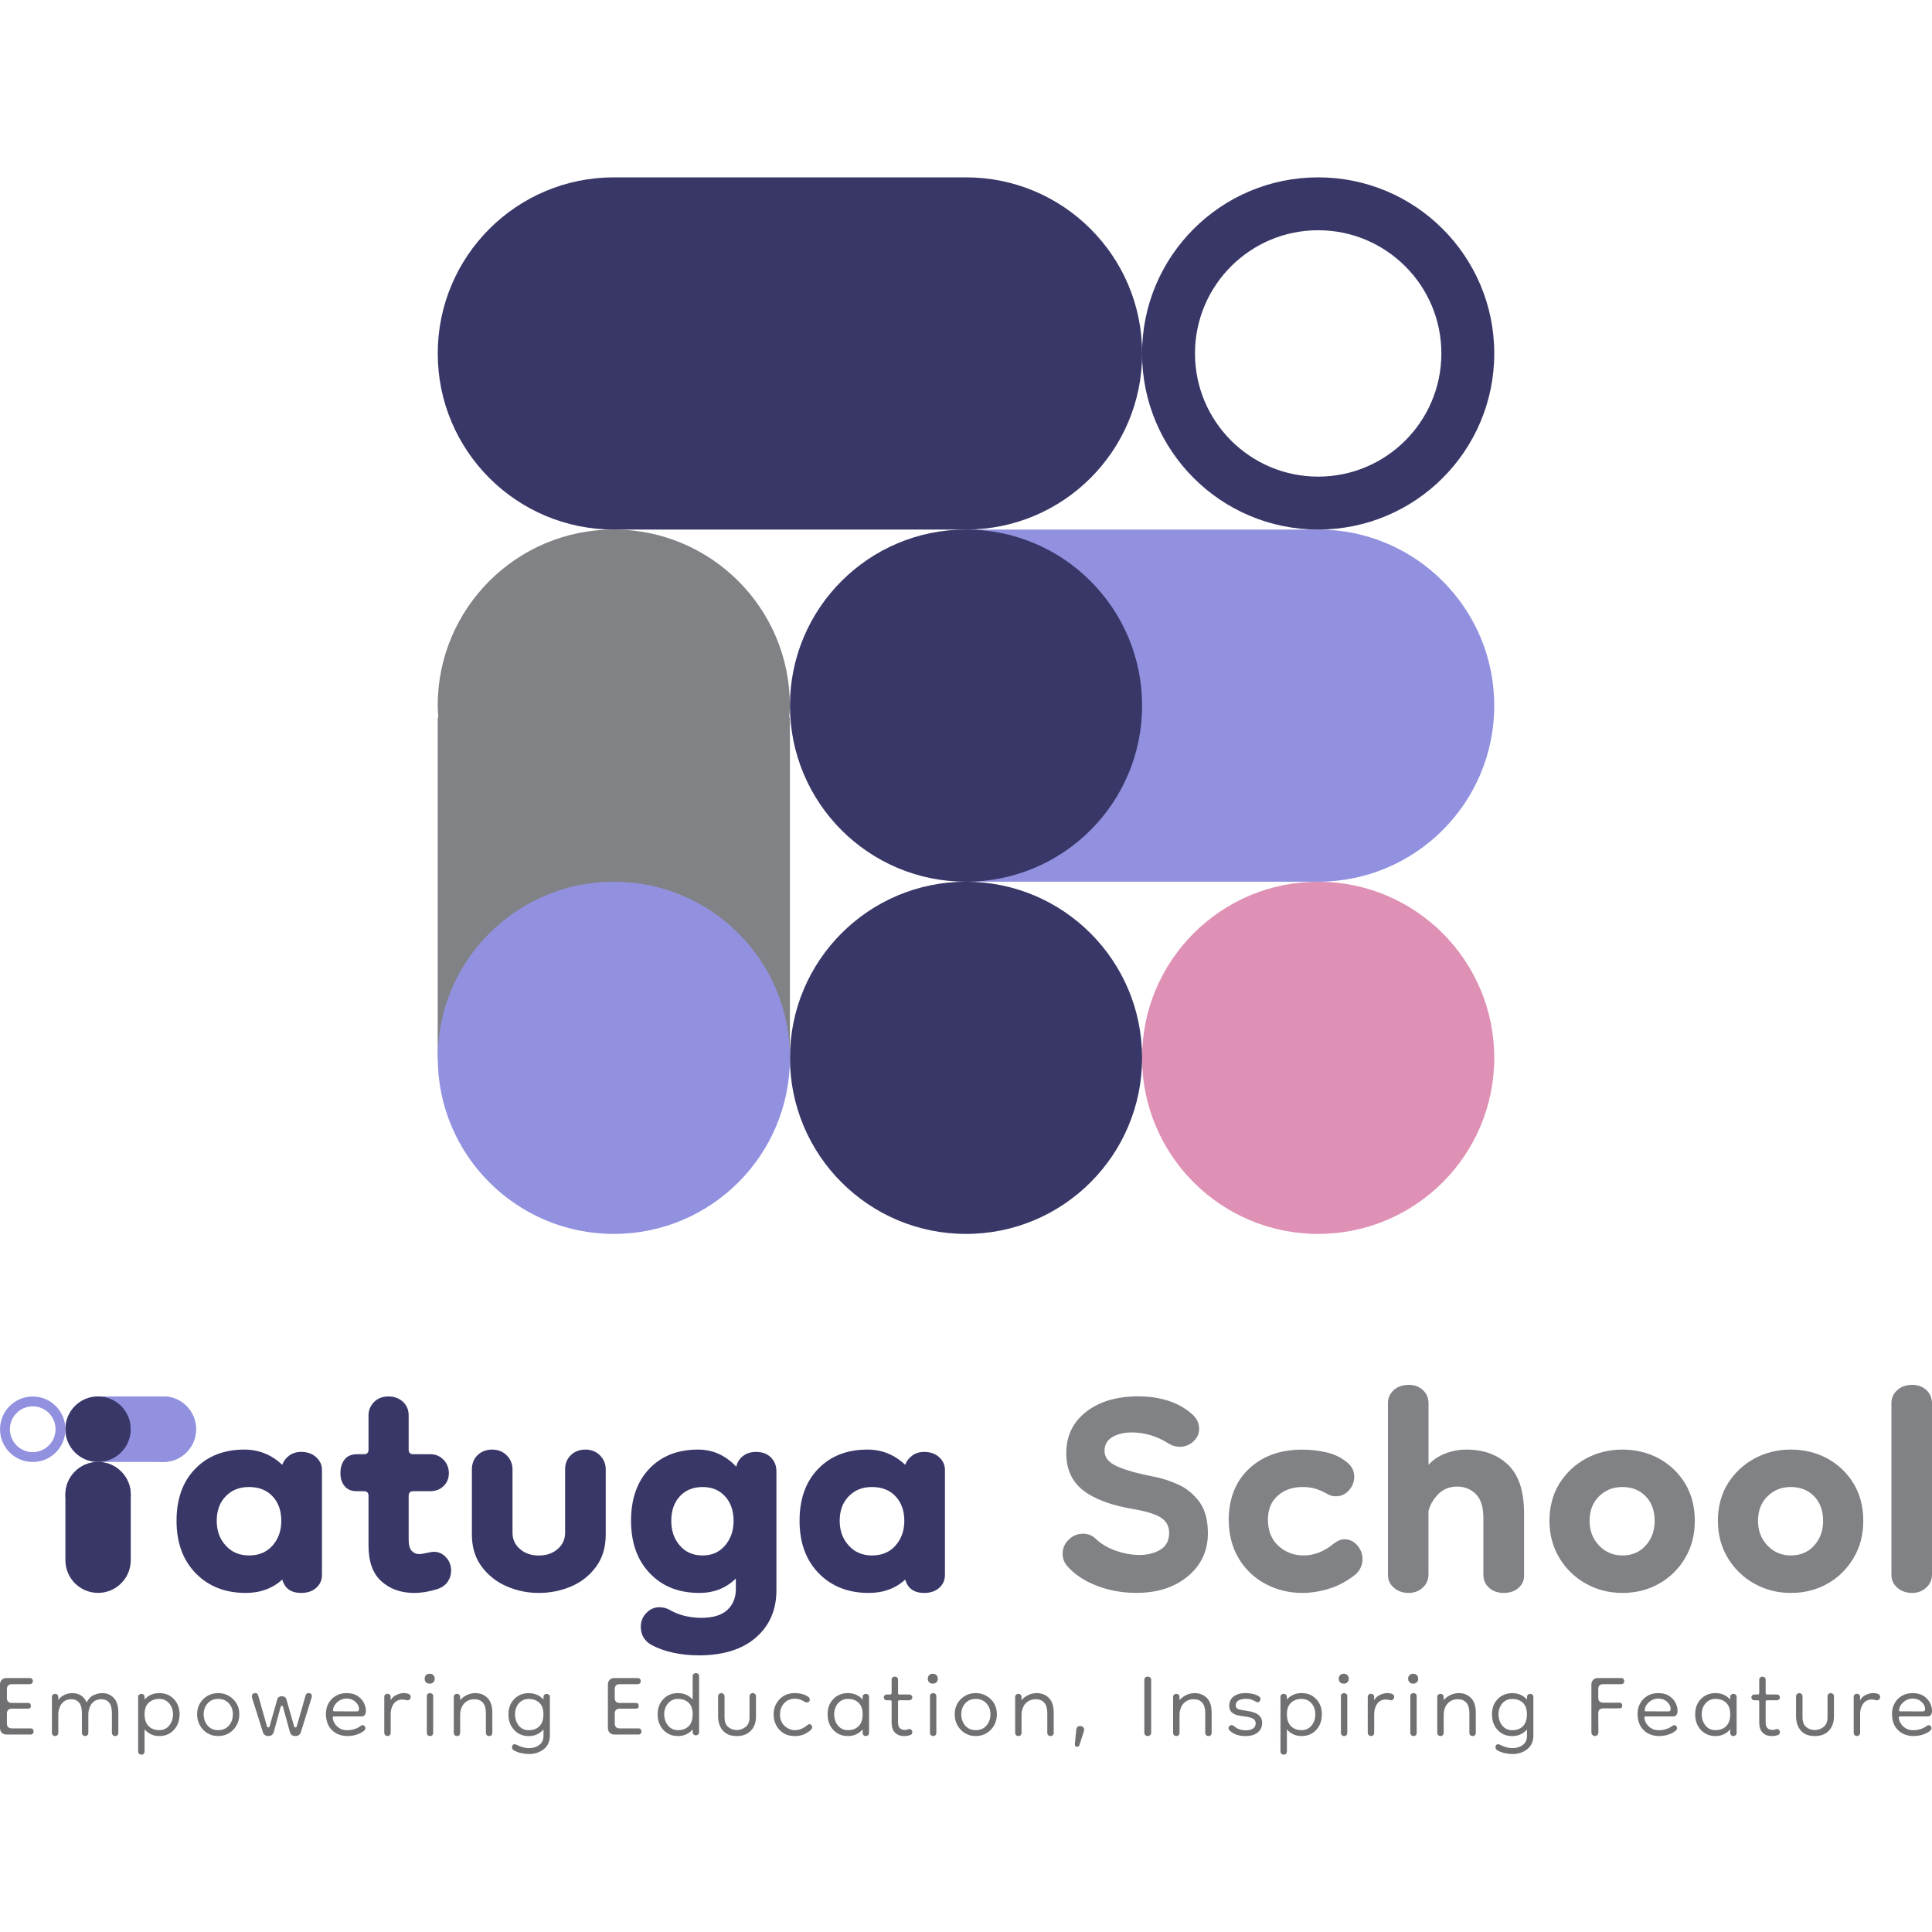 <svg width="40" height="40" viewBox="0 0 40 40" fill="none" xmlns="http://www.w3.org/2000/svg">
<path d="M27.291 25.547C29.305 25.547 30.937 23.915 30.937 21.901C30.937 19.887 29.305 18.255 27.291 18.255C25.278 18.255 23.645 19.887 23.645 21.901C23.645 23.915 25.278 25.547 27.291 25.547Z" fill="#DF91B5"/>
<path d="M27.291 10.964H20V18.255H27.291C29.305 18.255 30.937 16.622 30.937 14.609C30.937 12.595 29.305 10.963 27.291 10.963V10.964Z" fill="#9291E0"/>
<path d="M20 25.547C22.014 25.547 23.646 23.915 23.646 21.901C23.646 19.887 22.014 18.255 20 18.255C17.987 18.255 16.355 19.887 16.355 21.901C16.355 23.915 17.987 25.547 20 25.547Z" fill="#383767"/>
<path d="M16.354 14.609C16.354 12.595 14.722 10.963 12.708 10.963C10.695 10.963 9.062 12.595 9.062 14.609C9.062 14.693 9.07 14.775 9.075 14.857H9.062V21.9H16.354V14.857H16.341C16.346 14.775 16.354 14.693 16.354 14.609H16.354Z" fill="#808285"/>
<path d="M20 18.255C22.014 18.255 23.646 16.623 23.646 14.609C23.646 12.595 22.014 10.963 20 10.963C17.987 10.963 16.355 12.595 16.355 14.609C16.355 16.623 17.987 18.255 20 18.255Z" fill="#383767"/>
<path d="M12.709 25.547C14.723 25.547 16.355 23.915 16.355 21.901C16.355 19.887 14.723 18.255 12.709 18.255C10.696 18.255 9.063 19.887 9.063 21.901C9.063 23.915 10.696 25.547 12.709 25.547Z" fill="#9291E0"/>
<path d="M20.001 3.672H12.709C10.696 3.672 9.063 5.304 9.063 7.318C9.063 9.332 10.696 10.964 12.709 10.964H20.001C22.014 10.964 23.647 9.332 23.647 7.318C23.647 5.304 22.014 3.672 20.001 3.672Z" fill="#383767"/>
<path d="M27.291 3.672C25.278 3.672 23.645 5.304 23.645 7.318C23.645 9.332 25.278 10.964 27.291 10.964C29.305 10.964 30.937 9.332 30.937 7.318C30.937 5.304 29.305 3.672 27.291 3.672ZM27.291 9.868C25.883 9.868 24.741 8.726 24.741 7.317C24.741 5.909 25.883 4.767 27.291 4.767C28.7 4.767 29.842 5.909 29.842 7.317C29.842 8.726 28.7 9.868 27.291 9.868Z" fill="#383767"/>
<path d="M2.03 30.268H3.383C3.756 30.268 4.059 29.965 4.059 29.59C4.059 29.216 3.757 28.912 3.383 28.912H2.03C1.657 28.912 1.354 29.215 1.354 29.59C1.354 29.964 1.656 30.268 2.03 30.268Z" fill="#9291E0"/>
<path d="M1.354 30.946V32.301C1.354 32.676 1.656 32.979 2.03 32.979C2.404 32.979 2.707 32.676 2.707 32.301V30.946C2.707 30.572 2.404 30.269 2.03 30.269C1.657 30.269 1.354 30.572 1.354 30.946Z" fill="#383767"/>
<path d="M0.145 35.913C0.102 35.913 0.067 35.902 0.04 35.878C0.013 35.854 0 35.819 0 35.771V34.873C0 34.835 0.012 34.804 0.037 34.779C0.061 34.755 0.093 34.742 0.13 34.742H0.619C0.64 34.742 0.656 34.749 0.666 34.763C0.676 34.776 0.68 34.792 0.68 34.81C0.68 34.826 0.675 34.84 0.663 34.852C0.651 34.863 0.636 34.869 0.618 34.869H0.247C0.178 34.869 0.143 34.904 0.143 34.973V35.154C0.143 35.223 0.178 35.258 0.247 35.258H0.578C0.619 35.258 0.64 35.278 0.64 35.32C0.64 35.358 0.619 35.376 0.578 35.376H0.247C0.178 35.376 0.143 35.411 0.143 35.479V35.681C0.143 35.75 0.178 35.784 0.247 35.784H0.634C0.658 35.784 0.675 35.792 0.683 35.805C0.692 35.819 0.696 35.834 0.696 35.85C0.696 35.863 0.692 35.877 0.682 35.891C0.672 35.905 0.656 35.911 0.634 35.911H0.145V35.913Z" fill="#707072"/>
<path d="M1.143 35.943C1.123 35.943 1.107 35.937 1.094 35.924C1.082 35.911 1.075 35.895 1.075 35.875V35.134C1.075 35.112 1.082 35.096 1.096 35.085C1.109 35.074 1.125 35.069 1.143 35.069C1.159 35.069 1.173 35.074 1.187 35.085C1.201 35.096 1.207 35.112 1.207 35.134V35.196C1.241 35.149 1.284 35.113 1.336 35.089C1.389 35.066 1.442 35.054 1.497 35.054C1.562 35.054 1.621 35.069 1.674 35.101C1.726 35.133 1.766 35.181 1.793 35.247C1.831 35.172 1.881 35.121 1.942 35.094C2.004 35.067 2.063 35.054 2.119 35.054C2.211 35.054 2.29 35.087 2.354 35.152C2.418 35.217 2.45 35.32 2.45 35.46V35.875C2.45 35.895 2.444 35.911 2.432 35.924C2.42 35.937 2.405 35.943 2.385 35.943C2.365 35.943 2.349 35.937 2.336 35.924C2.324 35.911 2.317 35.895 2.317 35.875V35.469C2.317 35.369 2.298 35.295 2.259 35.25C2.221 35.205 2.168 35.181 2.101 35.181C2.034 35.181 1.981 35.198 1.941 35.23C1.902 35.263 1.873 35.303 1.856 35.35C1.838 35.398 1.829 35.446 1.829 35.495V35.874C1.829 35.894 1.823 35.911 1.811 35.923C1.799 35.936 1.783 35.942 1.764 35.942C1.744 35.942 1.727 35.936 1.715 35.923C1.702 35.91 1.696 35.894 1.696 35.874V35.471C1.696 35.371 1.677 35.297 1.638 35.251C1.599 35.205 1.547 35.181 1.48 35.181C1.412 35.181 1.359 35.197 1.32 35.23C1.28 35.263 1.251 35.303 1.234 35.352C1.216 35.4 1.207 35.448 1.207 35.495V35.874C1.207 35.894 1.201 35.911 1.189 35.923C1.177 35.936 1.161 35.942 1.142 35.942L1.143 35.943Z" fill="#707072"/>
<path d="M3.298 35.943C3.234 35.943 3.177 35.931 3.125 35.906C3.072 35.882 3.029 35.847 2.993 35.804V36.261C2.993 36.28 2.987 36.297 2.975 36.309C2.964 36.322 2.948 36.328 2.928 36.328C2.908 36.328 2.892 36.322 2.879 36.309C2.867 36.296 2.86 36.28 2.86 36.261V35.134C2.86 35.112 2.867 35.096 2.881 35.085C2.895 35.074 2.91 35.069 2.928 35.069C2.944 35.069 2.958 35.074 2.972 35.085C2.986 35.096 2.993 35.112 2.993 35.134V35.187C3.069 35.099 3.171 35.054 3.298 35.054C3.424 35.054 3.52 35.095 3.599 35.177C3.678 35.259 3.718 35.364 3.718 35.492C3.718 35.621 3.678 35.733 3.599 35.817C3.52 35.902 3.42 35.943 3.298 35.943ZM3.298 35.821C3.382 35.821 3.451 35.79 3.503 35.726C3.555 35.663 3.582 35.585 3.582 35.492C3.582 35.399 3.555 35.328 3.503 35.267C3.451 35.205 3.382 35.174 3.298 35.174C3.207 35.174 3.133 35.201 3.077 35.255C3.021 35.308 2.993 35.387 2.993 35.492C2.993 35.596 3.021 35.683 3.077 35.738C3.133 35.794 3.207 35.821 3.298 35.821Z" fill="#707072"/>
<path d="M4.516 35.943C4.433 35.943 4.359 35.923 4.294 35.884C4.229 35.844 4.177 35.79 4.139 35.722C4.1 35.654 4.081 35.577 4.081 35.492C4.081 35.407 4.1 35.332 4.139 35.267C4.177 35.202 4.229 35.15 4.294 35.112C4.359 35.073 4.433 35.054 4.516 35.054C4.599 35.054 4.673 35.073 4.74 35.112C4.806 35.151 4.858 35.202 4.897 35.267C4.936 35.332 4.955 35.407 4.955 35.492C4.955 35.577 4.936 35.654 4.897 35.722C4.859 35.791 4.806 35.844 4.74 35.884C4.674 35.923 4.599 35.943 4.516 35.943ZM4.516 35.821C4.609 35.821 4.683 35.79 4.739 35.726C4.794 35.663 4.821 35.585 4.821 35.492C4.821 35.399 4.794 35.328 4.739 35.267C4.683 35.205 4.609 35.174 4.516 35.174C4.424 35.174 4.353 35.205 4.299 35.267C4.244 35.328 4.217 35.403 4.217 35.492C4.217 35.581 4.244 35.663 4.299 35.726C4.353 35.79 4.426 35.821 4.516 35.821Z" fill="#707072"/>
<path d="M5.555 35.943C5.496 35.943 5.457 35.913 5.44 35.854L5.217 35.145C5.215 35.139 5.215 35.13 5.215 35.118C5.215 35.1 5.221 35.085 5.234 35.072C5.247 35.059 5.263 35.053 5.283 35.053C5.316 35.053 5.336 35.068 5.344 35.097L5.525 35.735C5.53 35.755 5.54 35.765 5.554 35.765C5.568 35.765 5.578 35.755 5.584 35.735L5.743 35.175C5.747 35.159 5.758 35.146 5.776 35.134C5.793 35.124 5.813 35.118 5.835 35.118C5.857 35.118 5.876 35.123 5.894 35.134C5.912 35.146 5.922 35.159 5.927 35.175L6.087 35.735C6.093 35.755 6.102 35.765 6.116 35.765C6.13 35.765 6.14 35.755 6.146 35.735L6.327 35.101C6.335 35.069 6.356 35.053 6.392 35.053C6.409 35.053 6.425 35.059 6.438 35.07C6.45 35.081 6.457 35.096 6.457 35.116C6.457 35.126 6.456 35.134 6.454 35.14L6.232 35.855C6.214 35.914 6.175 35.943 6.116 35.943C6.057 35.943 6.016 35.914 6.001 35.855L5.859 35.339C5.855 35.323 5.847 35.315 5.835 35.315C5.825 35.315 5.817 35.323 5.811 35.339L5.669 35.855C5.653 35.914 5.615 35.943 5.553 35.943L5.555 35.943Z" fill="#707072"/>
<path d="M7.204 35.943C7.066 35.943 6.955 35.902 6.872 35.82C6.789 35.738 6.748 35.625 6.748 35.481C6.748 35.401 6.766 35.33 6.801 35.266C6.837 35.201 6.887 35.15 6.951 35.112C7.014 35.074 7.09 35.054 7.177 35.054C7.264 35.054 7.342 35.073 7.402 35.112C7.461 35.151 7.505 35.198 7.533 35.254C7.561 35.31 7.576 35.366 7.576 35.421C7.576 35.455 7.569 35.483 7.553 35.504C7.539 35.526 7.517 35.537 7.49 35.537H6.922C6.91 35.537 6.901 35.539 6.897 35.54C6.892 35.542 6.889 35.548 6.889 35.56C6.889 35.594 6.901 35.631 6.922 35.67C6.944 35.71 6.975 35.744 7.016 35.772C7.056 35.801 7.103 35.817 7.156 35.821C7.214 35.825 7.27 35.819 7.325 35.803C7.381 35.788 7.43 35.763 7.473 35.729C7.483 35.721 7.494 35.717 7.506 35.717C7.52 35.717 7.533 35.723 7.546 35.735C7.559 35.747 7.565 35.762 7.565 35.779C7.565 35.796 7.557 35.815 7.539 35.832C7.492 35.87 7.438 35.898 7.379 35.915C7.32 35.933 7.262 35.942 7.204 35.942L7.204 35.943ZM7.39 35.433C7.406 35.433 7.418 35.427 7.426 35.414C7.434 35.401 7.436 35.385 7.432 35.365C7.426 35.314 7.399 35.268 7.352 35.228C7.304 35.187 7.246 35.167 7.177 35.167C7.125 35.167 7.079 35.179 7.036 35.204C6.993 35.228 6.959 35.26 6.934 35.297C6.908 35.335 6.895 35.374 6.895 35.416C6.895 35.426 6.904 35.431 6.922 35.431L7.39 35.433H7.39Z" fill="#707072"/>
<path d="M8.089 35.495V35.874C8.089 35.894 8.083 35.91 8.071 35.923C8.059 35.935 8.043 35.942 8.024 35.942C8.004 35.942 7.988 35.935 7.975 35.923C7.963 35.91 7.956 35.894 7.956 35.874V35.133C7.956 35.111 7.963 35.095 7.976 35.084C7.99 35.073 8.006 35.068 8.024 35.068C8.04 35.068 8.054 35.073 8.068 35.084C8.082 35.096 8.088 35.111 8.088 35.133V35.204C8.112 35.155 8.151 35.117 8.207 35.092C8.262 35.066 8.314 35.053 8.364 35.053C8.393 35.053 8.423 35.058 8.452 35.068C8.472 35.074 8.487 35.085 8.495 35.1C8.504 35.116 8.506 35.134 8.5 35.154C8.486 35.193 8.459 35.209 8.42 35.201C8.384 35.191 8.354 35.187 8.331 35.187C8.254 35.187 8.194 35.215 8.152 35.274C8.109 35.333 8.088 35.406 8.088 35.495H8.089Z" fill="#707072"/>
<path d="M8.896 34.858C8.864 34.858 8.839 34.849 8.82 34.83C8.802 34.811 8.792 34.787 8.792 34.757C8.792 34.726 8.801 34.701 8.82 34.682C8.839 34.663 8.864 34.653 8.896 34.653C8.927 34.653 8.952 34.663 8.971 34.682C8.991 34.701 9 34.726 9 34.757C9 34.787 8.991 34.811 8.971 34.83C8.952 34.848 8.927 34.858 8.896 34.858ZM8.904 35.943C8.885 35.943 8.868 35.937 8.856 35.924C8.843 35.912 8.837 35.895 8.837 35.875V35.119C8.837 35.097 8.843 35.081 8.857 35.07C8.871 35.059 8.887 35.054 8.904 35.054C8.92 35.054 8.935 35.059 8.948 35.07C8.962 35.081 8.969 35.097 8.969 35.119V35.875C8.969 35.895 8.963 35.912 8.951 35.924C8.939 35.937 8.923 35.943 8.904 35.943H8.904Z" fill="#707072"/>
<path d="M10.128 35.943C10.108 35.943 10.091 35.937 10.079 35.924C10.066 35.911 10.06 35.895 10.06 35.875V35.472C10.06 35.373 10.04 35.3 9.998 35.253C9.957 35.205 9.898 35.181 9.823 35.181C9.754 35.181 9.698 35.198 9.653 35.23C9.608 35.263 9.577 35.303 9.557 35.352C9.537 35.401 9.527 35.448 9.527 35.496V35.875C9.527 35.895 9.521 35.911 9.51 35.924C9.498 35.937 9.482 35.943 9.462 35.943C9.443 35.943 9.426 35.937 9.414 35.924C9.401 35.911 9.395 35.895 9.395 35.875V35.134C9.395 35.112 9.401 35.096 9.415 35.085C9.429 35.074 9.444 35.069 9.462 35.069C9.478 35.069 9.492 35.074 9.506 35.085C9.52 35.096 9.527 35.112 9.527 35.134V35.199C9.566 35.154 9.613 35.118 9.669 35.093C9.724 35.067 9.781 35.054 9.84 35.054C9.941 35.054 10.025 35.087 10.092 35.153C10.159 35.22 10.193 35.322 10.193 35.46V35.875C10.193 35.895 10.187 35.911 10.175 35.924C10.163 35.937 10.147 35.943 10.128 35.943Z" fill="#707072"/>
<path d="M10.947 36.314C10.894 36.314 10.838 36.307 10.78 36.294C10.721 36.28 10.673 36.26 10.633 36.234C10.611 36.221 10.601 36.201 10.601 36.175C10.601 36.134 10.619 36.113 10.657 36.113C10.671 36.113 10.684 36.117 10.698 36.125C10.732 36.143 10.773 36.159 10.82 36.173C10.867 36.187 10.913 36.193 10.956 36.193C11.037 36.193 11.107 36.171 11.164 36.128C11.222 36.084 11.252 36.023 11.252 35.944V35.805C11.216 35.849 11.172 35.883 11.12 35.907C11.069 35.931 11.011 35.944 10.947 35.944C10.825 35.944 10.725 35.902 10.646 35.818C10.567 35.734 10.527 35.626 10.527 35.493C10.527 35.361 10.567 35.26 10.646 35.178C10.725 35.096 10.825 35.055 10.947 35.055C11.07 35.055 11.175 35.099 11.252 35.188V35.135C11.252 35.113 11.259 35.097 11.273 35.086C11.287 35.075 11.303 35.07 11.32 35.07C11.336 35.07 11.351 35.075 11.364 35.086C11.378 35.097 11.385 35.113 11.385 35.135V35.927C11.385 36.053 11.342 36.15 11.257 36.216C11.172 36.283 11.069 36.316 10.947 36.316V36.314ZM10.947 35.822C11.04 35.822 11.114 35.794 11.168 35.739C11.224 35.684 11.251 35.602 11.251 35.493C11.251 35.384 11.224 35.309 11.168 35.256C11.113 35.202 11.04 35.175 10.947 35.175C10.862 35.175 10.794 35.206 10.741 35.267C10.688 35.329 10.663 35.404 10.663 35.493C10.663 35.582 10.689 35.664 10.741 35.727C10.793 35.791 10.862 35.822 10.947 35.822Z" fill="#707072"/>
<path d="M12.731 35.913C12.688 35.913 12.653 35.902 12.626 35.878C12.599 35.854 12.586 35.819 12.586 35.771V34.873C12.586 34.835 12.598 34.804 12.623 34.779C12.647 34.755 12.679 34.742 12.716 34.742H13.205C13.226 34.742 13.242 34.749 13.252 34.763C13.262 34.776 13.266 34.792 13.266 34.81C13.266 34.826 13.261 34.84 13.249 34.852C13.237 34.863 13.222 34.869 13.204 34.869H12.831C12.762 34.869 12.728 34.904 12.728 34.973V35.154C12.728 35.223 12.762 35.258 12.831 35.258H13.163C13.204 35.258 13.224 35.278 13.224 35.32C13.224 35.358 13.204 35.376 13.163 35.376H12.831C12.762 35.376 12.728 35.411 12.728 35.479V35.681C12.728 35.75 12.762 35.784 12.831 35.784H13.219C13.243 35.784 13.259 35.792 13.268 35.805C13.277 35.819 13.281 35.834 13.281 35.85C13.281 35.863 13.276 35.877 13.266 35.891C13.257 35.905 13.241 35.911 13.219 35.911H12.731L12.731 35.913Z" fill="#707072"/>
<path d="M14.036 35.943C13.914 35.943 13.813 35.901 13.735 35.817C13.656 35.733 13.616 35.625 13.616 35.492C13.616 35.36 13.656 35.259 13.735 35.177C13.813 35.094 13.914 35.054 14.036 35.054C14.159 35.054 14.264 35.099 14.341 35.187V34.704C14.341 34.682 14.349 34.666 14.362 34.655C14.375 34.645 14.39 34.639 14.406 34.639C14.424 34.639 14.44 34.644 14.454 34.655C14.468 34.666 14.474 34.682 14.474 34.704V35.86C14.474 35.88 14.468 35.896 14.455 35.909C14.443 35.921 14.426 35.928 14.406 35.928C14.387 35.928 14.371 35.921 14.359 35.909C14.347 35.896 14.341 35.88 14.341 35.86V35.804C14.306 35.847 14.262 35.882 14.21 35.906C14.157 35.931 14.1 35.943 14.037 35.943H14.036ZM14.036 35.821C14.129 35.821 14.203 35.794 14.259 35.738C14.314 35.683 14.341 35.6 14.341 35.492C14.341 35.383 14.314 35.308 14.259 35.255C14.203 35.201 14.129 35.174 14.036 35.174C13.951 35.174 13.883 35.205 13.831 35.267C13.778 35.328 13.752 35.403 13.752 35.492C13.752 35.581 13.779 35.663 13.831 35.726C13.883 35.789 13.951 35.821 14.036 35.821Z" fill="#707072"/>
<path d="M15.519 35.121C15.519 35.099 15.526 35.082 15.539 35.071C15.553 35.059 15.569 35.053 15.586 35.053C15.602 35.053 15.617 35.059 15.631 35.071C15.645 35.082 15.652 35.099 15.652 35.121V35.54C15.652 35.662 15.616 35.76 15.545 35.833C15.474 35.907 15.377 35.943 15.255 35.943C15.164 35.943 15.09 35.925 15.033 35.887C14.976 35.85 14.934 35.8 14.907 35.738C14.88 35.676 14.867 35.609 14.867 35.538V35.123C14.867 35.101 14.874 35.084 14.888 35.072C14.902 35.06 14.918 35.054 14.936 35.054C14.951 35.054 14.966 35.06 14.98 35.072C14.994 35.084 15.001 35.101 15.001 35.123V35.549C15.001 35.646 15.026 35.715 15.078 35.757C15.129 35.798 15.188 35.819 15.255 35.819C15.318 35.819 15.378 35.798 15.434 35.757C15.49 35.715 15.518 35.648 15.518 35.555V35.123L15.519 35.121Z" fill="#707072"/>
<path d="M16.449 35.943C16.362 35.943 16.285 35.923 16.22 35.882C16.155 35.842 16.105 35.788 16.07 35.719C16.034 35.651 16.017 35.575 16.017 35.492C16.017 35.409 16.036 35.332 16.075 35.266C16.113 35.199 16.165 35.148 16.23 35.11C16.295 35.073 16.368 35.054 16.449 35.054C16.569 35.054 16.666 35.081 16.738 35.134C16.756 35.146 16.765 35.164 16.765 35.187C16.765 35.227 16.745 35.247 16.706 35.247C16.702 35.247 16.696 35.247 16.691 35.245C16.685 35.244 16.679 35.243 16.673 35.241C16.648 35.225 16.617 35.209 16.58 35.193C16.543 35.178 16.503 35.17 16.457 35.17C16.366 35.17 16.292 35.201 16.235 35.263C16.178 35.326 16.149 35.403 16.149 35.496C16.149 35.589 16.176 35.662 16.231 35.72C16.285 35.778 16.355 35.812 16.439 35.822C16.493 35.824 16.545 35.814 16.595 35.792C16.645 35.77 16.687 35.743 16.72 35.712C16.732 35.702 16.744 35.697 16.759 35.697C16.775 35.697 16.788 35.704 16.799 35.716C16.81 35.73 16.815 35.743 16.815 35.759C16.815 35.775 16.807 35.794 16.788 35.816C16.745 35.855 16.696 35.886 16.641 35.91C16.585 35.932 16.521 35.944 16.449 35.944V35.943Z" fill="#707072"/>
<path d="M17.555 35.943C17.433 35.943 17.332 35.901 17.253 35.817C17.174 35.733 17.135 35.625 17.135 35.492C17.135 35.36 17.174 35.259 17.253 35.177C17.332 35.095 17.433 35.054 17.555 35.054C17.677 35.054 17.783 35.099 17.86 35.187V35.134C17.86 35.112 17.867 35.096 17.88 35.085C17.893 35.075 17.909 35.069 17.925 35.069C17.943 35.069 17.959 35.074 17.972 35.085C17.986 35.096 17.993 35.112 17.993 35.134V35.875C17.993 35.895 17.986 35.911 17.974 35.924C17.961 35.937 17.945 35.943 17.925 35.943C17.905 35.943 17.89 35.937 17.878 35.924C17.866 35.911 17.86 35.895 17.86 35.875V35.804C17.825 35.847 17.78 35.882 17.729 35.906C17.676 35.931 17.619 35.943 17.556 35.943H17.555ZM17.555 35.821C17.648 35.821 17.722 35.794 17.777 35.738C17.832 35.683 17.86 35.6 17.86 35.492C17.86 35.383 17.832 35.308 17.777 35.255C17.722 35.201 17.648 35.174 17.555 35.174C17.47 35.174 17.402 35.205 17.349 35.267C17.297 35.328 17.271 35.403 17.271 35.492C17.271 35.581 17.297 35.663 17.349 35.726C17.402 35.79 17.47 35.821 17.555 35.821Z" fill="#707072"/>
<path d="M18.718 35.943C18.637 35.943 18.574 35.918 18.528 35.87C18.483 35.822 18.46 35.755 18.46 35.67V35.231C18.46 35.212 18.45 35.202 18.43 35.202H18.356C18.34 35.202 18.326 35.196 18.315 35.184C18.303 35.172 18.297 35.158 18.297 35.142C18.297 35.127 18.303 35.113 18.315 35.101C18.326 35.089 18.34 35.083 18.356 35.083H18.43C18.45 35.083 18.46 35.073 18.46 35.053V34.778C18.46 34.756 18.467 34.74 18.48 34.729C18.494 34.718 18.509 34.713 18.525 34.713C18.543 34.713 18.559 34.718 18.572 34.729C18.586 34.741 18.593 34.756 18.593 34.778V35.053C18.593 35.073 18.603 35.083 18.622 35.083H18.829C18.845 35.083 18.859 35.089 18.871 35.101C18.883 35.113 18.889 35.127 18.889 35.142C18.889 35.158 18.883 35.172 18.871 35.184C18.859 35.196 18.845 35.202 18.829 35.202H18.622C18.603 35.202 18.593 35.212 18.593 35.231V35.661C18.593 35.764 18.64 35.816 18.735 35.816C18.758 35.816 18.777 35.812 18.793 35.806C18.808 35.8 18.82 35.798 18.829 35.798C18.847 35.798 18.862 35.805 18.872 35.818C18.883 35.832 18.889 35.847 18.889 35.863C18.889 35.895 18.873 35.914 18.844 35.922C18.824 35.93 18.803 35.936 18.78 35.939C18.757 35.941 18.736 35.944 18.716 35.944L18.718 35.943Z" fill="#707072"/>
<path d="M19.313 34.858C19.281 34.858 19.256 34.849 19.237 34.83C19.219 34.811 19.209 34.787 19.209 34.757C19.209 34.726 19.218 34.701 19.237 34.682C19.256 34.663 19.281 34.653 19.313 34.653C19.344 34.653 19.369 34.663 19.389 34.682C19.407 34.701 19.417 34.726 19.417 34.757C19.417 34.787 19.407 34.811 19.389 34.83C19.369 34.848 19.344 34.858 19.313 34.858ZM19.321 35.943C19.302 35.943 19.285 35.937 19.273 35.924C19.26 35.912 19.254 35.895 19.254 35.875V35.119C19.254 35.097 19.26 35.081 19.274 35.07C19.288 35.059 19.304 35.054 19.321 35.054C19.337 35.054 19.352 35.059 19.366 35.07C19.379 35.081 19.386 35.097 19.386 35.119V35.875C19.386 35.895 19.38 35.912 19.368 35.924C19.356 35.937 19.34 35.943 19.321 35.943H19.321Z" fill="#707072"/>
<path d="M20.201 35.943C20.118 35.943 20.044 35.923 19.979 35.884C19.914 35.844 19.862 35.79 19.823 35.722C19.785 35.654 19.766 35.577 19.766 35.492C19.766 35.407 19.785 35.332 19.823 35.267C19.862 35.202 19.914 35.15 19.979 35.112C20.044 35.073 20.118 35.054 20.201 35.054C20.284 35.054 20.358 35.073 20.424 35.112C20.491 35.151 20.543 35.202 20.582 35.267C20.62 35.332 20.639 35.407 20.639 35.492C20.639 35.577 20.62 35.654 20.582 35.722C20.543 35.791 20.491 35.844 20.424 35.884C20.359 35.923 20.284 35.943 20.201 35.943ZM20.201 35.821C20.294 35.821 20.368 35.79 20.423 35.726C20.478 35.663 20.506 35.585 20.506 35.492C20.506 35.399 20.478 35.328 20.423 35.267C20.368 35.205 20.294 35.174 20.201 35.174C20.108 35.174 20.038 35.205 19.983 35.267C19.929 35.328 19.902 35.403 19.902 35.492C19.902 35.581 19.929 35.663 19.983 35.726C20.038 35.79 20.11 35.821 20.201 35.821Z" fill="#707072"/>
<path d="M21.751 35.943C21.731 35.943 21.715 35.937 21.702 35.924C21.689 35.911 21.683 35.895 21.683 35.875V35.472C21.683 35.373 21.663 35.3 21.621 35.253C21.58 35.205 21.521 35.181 21.446 35.181C21.377 35.181 21.321 35.198 21.276 35.23C21.231 35.263 21.2 35.303 21.18 35.352C21.16 35.401 21.15 35.448 21.15 35.496V35.875C21.15 35.895 21.145 35.911 21.133 35.924C21.121 35.937 21.105 35.943 21.085 35.943C21.066 35.943 21.049 35.937 21.037 35.924C21.024 35.911 21.018 35.895 21.018 35.875V35.134C21.018 35.112 21.024 35.096 21.038 35.085C21.052 35.074 21.067 35.069 21.085 35.069C21.101 35.069 21.116 35.074 21.129 35.085C21.143 35.096 21.15 35.112 21.15 35.134V35.199C21.189 35.154 21.236 35.118 21.292 35.093C21.347 35.067 21.404 35.054 21.463 35.054C21.564 35.054 21.648 35.087 21.715 35.153C21.782 35.22 21.816 35.322 21.816 35.46V35.875C21.816 35.895 21.81 35.911 21.798 35.924C21.786 35.937 21.77 35.943 21.751 35.943Z" fill="#707072"/>
<path d="M22.352 36.124C22.348 36.138 22.341 36.148 22.33 36.155C22.319 36.162 22.309 36.166 22.299 36.166C22.267 36.166 22.252 36.145 22.254 36.104L22.284 35.804C22.288 35.78 22.297 35.763 22.312 35.752C22.327 35.741 22.343 35.735 22.361 35.735C22.384 35.735 22.406 35.744 22.426 35.76C22.445 35.777 22.451 35.803 22.443 35.836L22.351 36.124H22.352Z" fill="#707072"/>
<path d="M23.76 35.943C23.74 35.943 23.724 35.936 23.712 35.922C23.698 35.909 23.692 35.893 23.692 35.875V34.781C23.692 34.759 23.699 34.742 23.712 34.731C23.724 34.719 23.74 34.713 23.76 34.713C23.782 34.713 23.8 34.719 23.813 34.731C23.827 34.742 23.834 34.76 23.834 34.781V35.875C23.834 35.893 23.826 35.909 23.813 35.922C23.8 35.936 23.782 35.943 23.76 35.943Z" fill="#707072"/>
<path d="M25.021 35.943C25.002 35.943 24.985 35.937 24.973 35.924C24.96 35.911 24.953 35.895 24.953 35.875V35.472C24.953 35.373 24.933 35.3 24.892 35.253C24.85 35.205 24.792 35.181 24.717 35.181C24.648 35.181 24.591 35.198 24.547 35.23C24.502 35.263 24.47 35.303 24.451 35.352C24.431 35.401 24.421 35.448 24.421 35.496V35.875C24.421 35.895 24.415 35.911 24.403 35.924C24.391 35.937 24.375 35.943 24.356 35.943C24.336 35.943 24.32 35.937 24.307 35.924C24.295 35.911 24.288 35.895 24.288 35.875V35.134C24.288 35.112 24.295 35.096 24.308 35.085C24.322 35.074 24.338 35.069 24.356 35.069C24.372 35.069 24.386 35.074 24.4 35.085C24.414 35.096 24.42 35.112 24.42 35.134V35.199C24.46 35.154 24.507 35.118 24.562 35.093C24.617 35.067 24.675 35.054 24.734 35.054C24.834 35.054 24.919 35.087 24.986 35.153C25.053 35.22 25.086 35.322 25.086 35.46V35.875C25.086 35.895 25.08 35.911 25.069 35.924C25.057 35.937 25.041 35.943 25.021 35.943Z" fill="#707072"/>
<path d="M25.781 35.943C25.647 35.943 25.539 35.905 25.456 35.827C25.442 35.813 25.436 35.797 25.436 35.78C25.436 35.76 25.443 35.744 25.459 35.732C25.475 35.72 25.488 35.715 25.498 35.715C25.514 35.715 25.534 35.724 25.557 35.744C25.587 35.77 25.621 35.79 25.659 35.803C25.697 35.817 25.741 35.824 25.791 35.824C25.86 35.824 25.912 35.811 25.946 35.785C25.98 35.759 25.998 35.725 25.998 35.681C25.998 35.638 25.979 35.603 25.941 35.582C25.904 35.562 25.85 35.547 25.781 35.539C25.744 35.535 25.699 35.528 25.647 35.519C25.594 35.51 25.549 35.489 25.509 35.458C25.47 35.428 25.45 35.38 25.45 35.317C25.45 35.236 25.48 35.172 25.539 35.125C25.598 35.077 25.681 35.054 25.787 35.054C25.848 35.054 25.906 35.061 25.959 35.076C26.012 35.091 26.051 35.109 26.075 35.131C26.09 35.143 26.098 35.158 26.098 35.178C26.098 35.192 26.092 35.206 26.081 35.221C26.069 35.236 26.055 35.243 26.039 35.243C26.031 35.243 26.023 35.242 26.015 35.237C26.008 35.234 26 35.23 25.992 35.226C25.956 35.206 25.924 35.192 25.896 35.184C25.867 35.176 25.833 35.172 25.794 35.172C25.731 35.172 25.68 35.184 25.641 35.206C25.603 35.23 25.584 35.263 25.584 35.309C25.584 35.34 25.597 35.363 25.624 35.379C25.651 35.394 25.703 35.406 25.782 35.415C25.81 35.419 25.843 35.425 25.883 35.433C25.922 35.441 25.96 35.454 25.998 35.47C26.036 35.487 26.067 35.512 26.093 35.544C26.119 35.577 26.131 35.62 26.131 35.674C26.131 35.755 26.101 35.82 26.04 35.869C25.979 35.919 25.892 35.944 25.782 35.944L25.781 35.943Z" fill="#707072"/>
<path d="M26.948 35.943C26.885 35.943 26.827 35.931 26.775 35.906C26.723 35.882 26.679 35.847 26.644 35.804V36.261C26.644 36.28 26.638 36.297 26.626 36.309C26.614 36.322 26.598 36.328 26.578 36.328C26.559 36.328 26.542 36.322 26.53 36.309C26.517 36.296 26.511 36.28 26.511 36.261V35.134C26.511 35.112 26.517 35.096 26.531 35.085C26.545 35.074 26.561 35.069 26.578 35.069C26.594 35.069 26.609 35.074 26.622 35.085C26.636 35.096 26.643 35.112 26.643 35.134V35.187C26.72 35.099 26.822 35.054 26.948 35.054C27.074 35.054 27.171 35.095 27.25 35.177C27.329 35.259 27.368 35.364 27.368 35.492C27.368 35.621 27.329 35.733 27.25 35.817C27.171 35.902 27.07 35.943 26.948 35.943ZM26.948 35.821C27.033 35.821 27.101 35.79 27.154 35.726C27.206 35.663 27.232 35.585 27.232 35.492C27.232 35.399 27.206 35.328 27.154 35.267C27.101 35.205 27.033 35.174 26.948 35.174C26.857 35.174 26.784 35.201 26.728 35.255C26.671 35.308 26.644 35.387 26.644 35.492C26.644 35.596 26.672 35.683 26.728 35.738C26.784 35.794 26.857 35.821 26.948 35.821Z" fill="#707072"/>
<path d="M27.821 34.858C27.789 34.858 27.764 34.849 27.745 34.83C27.727 34.811 27.717 34.787 27.717 34.757C27.717 34.726 27.726 34.701 27.745 34.682C27.764 34.663 27.789 34.653 27.821 34.653C27.852 34.653 27.877 34.663 27.896 34.682C27.915 34.701 27.925 34.726 27.925 34.757C27.925 34.787 27.915 34.811 27.896 34.83C27.877 34.848 27.852 34.858 27.821 34.858ZM27.829 35.943C27.809 35.943 27.793 35.937 27.781 35.924C27.768 35.912 27.762 35.895 27.762 35.875V35.119C27.762 35.097 27.768 35.081 27.782 35.07C27.796 35.059 27.811 35.054 27.829 35.054C27.845 35.054 27.86 35.059 27.873 35.07C27.887 35.081 27.894 35.097 27.894 35.119V35.875C27.894 35.895 27.888 35.912 27.876 35.924C27.864 35.937 27.848 35.943 27.829 35.943H27.829Z" fill="#707072"/>
<path d="M28.451 35.495V35.874C28.451 35.894 28.445 35.91 28.433 35.923C28.422 35.935 28.406 35.942 28.386 35.942C28.366 35.942 28.35 35.935 28.337 35.923C28.325 35.91 28.318 35.894 28.318 35.874V35.133C28.318 35.111 28.325 35.095 28.339 35.084C28.352 35.073 28.368 35.068 28.386 35.068C28.402 35.068 28.416 35.073 28.43 35.084C28.444 35.096 28.451 35.111 28.451 35.133V35.204C28.474 35.155 28.514 35.117 28.569 35.092C28.624 35.066 28.676 35.053 28.726 35.053C28.756 35.053 28.785 35.058 28.815 35.068C28.834 35.074 28.849 35.085 28.858 35.1C28.867 35.116 28.868 35.134 28.862 35.154C28.848 35.193 28.821 35.209 28.782 35.201C28.746 35.191 28.717 35.187 28.693 35.187C28.616 35.187 28.556 35.215 28.514 35.274C28.472 35.333 28.451 35.406 28.451 35.495H28.451Z" fill="#707072"/>
<path d="M29.258 34.858C29.227 34.858 29.202 34.849 29.183 34.83C29.164 34.811 29.154 34.787 29.154 34.757C29.154 34.726 29.163 34.701 29.183 34.682C29.202 34.663 29.227 34.653 29.258 34.653C29.29 34.653 29.315 34.663 29.334 34.682C29.353 34.701 29.362 34.726 29.362 34.757C29.362 34.787 29.353 34.811 29.334 34.83C29.315 34.848 29.29 34.858 29.258 34.858ZM29.267 35.943C29.247 35.943 29.231 35.937 29.218 35.924C29.206 35.912 29.199 35.895 29.199 35.875V35.119C29.199 35.097 29.206 35.081 29.219 35.07C29.233 35.059 29.249 35.054 29.267 35.054C29.282 35.054 29.297 35.059 29.311 35.07C29.325 35.081 29.331 35.097 29.331 35.119V35.875C29.331 35.895 29.325 35.912 29.313 35.924C29.302 35.937 29.286 35.943 29.266 35.943H29.267Z" fill="#707072"/>
<path d="M30.49 35.943C30.47 35.943 30.454 35.937 30.441 35.924C30.429 35.911 30.422 35.895 30.422 35.875V35.472C30.422 35.373 30.402 35.3 30.36 35.253C30.319 35.205 30.261 35.181 30.186 35.181C30.116 35.181 30.06 35.198 30.015 35.23C29.971 35.263 29.939 35.303 29.919 35.352C29.899 35.401 29.89 35.448 29.89 35.496V35.875C29.89 35.895 29.884 35.911 29.872 35.924C29.86 35.937 29.844 35.943 29.825 35.943C29.805 35.943 29.788 35.937 29.776 35.924C29.763 35.911 29.757 35.895 29.757 35.875V35.134C29.757 35.112 29.763 35.096 29.777 35.085C29.791 35.074 29.807 35.069 29.825 35.069C29.84 35.069 29.855 35.074 29.869 35.085C29.882 35.096 29.889 35.112 29.889 35.134V35.199C29.928 35.154 29.976 35.118 30.031 35.093C30.086 35.067 30.143 35.054 30.203 35.054C30.303 35.054 30.387 35.087 30.454 35.153C30.521 35.22 30.555 35.322 30.555 35.46V35.875C30.555 35.895 30.549 35.911 30.537 35.924C30.525 35.937 30.51 35.943 30.49 35.943Z" fill="#707072"/>
<path d="M31.309 36.314C31.256 36.314 31.2 36.307 31.142 36.294C31.084 36.28 31.035 36.26 30.995 36.234C30.974 36.221 30.963 36.201 30.963 36.175C30.963 36.134 30.982 36.113 31.019 36.113C31.033 36.113 31.047 36.117 31.061 36.125C31.094 36.143 31.135 36.159 31.182 36.173C31.23 36.187 31.275 36.193 31.318 36.193C31.399 36.193 31.469 36.171 31.527 36.128C31.585 36.084 31.614 36.023 31.614 35.944V35.805C31.579 35.849 31.535 35.883 31.483 35.907C31.43 35.931 31.373 35.944 31.31 35.944C31.188 35.944 31.087 35.902 31.008 35.818C30.929 35.734 30.89 35.626 30.89 35.493C30.89 35.361 30.929 35.26 31.008 35.178C31.087 35.096 31.188 35.055 31.31 35.055C31.432 35.055 31.537 35.099 31.615 35.188V35.135C31.615 35.113 31.621 35.097 31.635 35.086C31.649 35.075 31.665 35.07 31.683 35.07C31.698 35.07 31.713 35.075 31.727 35.086C31.74 35.097 31.747 35.113 31.747 35.135V35.927C31.747 36.053 31.704 36.15 31.619 36.216C31.535 36.283 31.431 36.316 31.309 36.316V36.314ZM31.309 35.822C31.402 35.822 31.476 35.794 31.531 35.739C31.586 35.684 31.613 35.602 31.613 35.493C31.613 35.384 31.586 35.309 31.531 35.256C31.476 35.202 31.402 35.175 31.309 35.175C31.224 35.175 31.156 35.206 31.103 35.267C31.051 35.329 31.025 35.404 31.025 35.493C31.025 35.582 31.051 35.664 31.103 35.727C31.156 35.791 31.224 35.822 31.309 35.822Z" fill="#707072"/>
<path d="M33.023 35.943C33.003 35.943 32.986 35.936 32.971 35.921C32.956 35.906 32.948 35.889 32.948 35.869V34.873C32.948 34.835 32.961 34.804 32.985 34.779C33.009 34.755 33.041 34.742 33.078 34.742H33.567C33.589 34.742 33.604 34.749 33.614 34.763C33.624 34.776 33.629 34.792 33.629 34.81C33.629 34.826 33.623 34.84 33.611 34.852C33.599 34.863 33.584 34.869 33.566 34.869H33.194C33.124 34.869 33.09 34.904 33.09 34.973V35.148C33.09 35.217 33.124 35.252 33.194 35.252H33.525C33.566 35.252 33.587 35.273 33.587 35.314C33.587 35.352 33.566 35.37 33.525 35.37H33.194C33.124 35.37 33.09 35.405 33.09 35.473L33.093 35.865C33.093 35.886 33.086 35.905 33.074 35.919C33.061 35.934 33.044 35.942 33.022 35.942L33.023 35.943Z" fill="#707072"/>
<path d="M34.36 35.943C34.222 35.943 34.111 35.902 34.029 35.82C33.946 35.738 33.904 35.625 33.904 35.481C33.904 35.401 33.922 35.33 33.958 35.266C33.993 35.201 34.043 35.15 34.107 35.112C34.171 35.073 34.246 35.054 34.333 35.054C34.42 35.054 34.499 35.073 34.558 35.112C34.617 35.151 34.661 35.198 34.689 35.254C34.718 35.31 34.732 35.366 34.732 35.421C34.732 35.455 34.725 35.483 34.71 35.504C34.695 35.526 34.674 35.537 34.646 35.537H34.078C34.066 35.537 34.057 35.539 34.053 35.54C34.048 35.542 34.046 35.548 34.046 35.56C34.046 35.594 34.057 35.631 34.078 35.67C34.1 35.71 34.131 35.744 34.172 35.772C34.212 35.801 34.259 35.817 34.313 35.821C34.37 35.825 34.426 35.819 34.482 35.803C34.537 35.788 34.586 35.763 34.63 35.729C34.639 35.721 34.65 35.717 34.662 35.717C34.676 35.717 34.689 35.723 34.703 35.735C34.715 35.747 34.722 35.762 34.722 35.779C34.722 35.796 34.713 35.815 34.695 35.832C34.648 35.87 34.595 35.898 34.535 35.915C34.476 35.933 34.418 35.942 34.361 35.942L34.36 35.943ZM34.547 35.433C34.562 35.433 34.574 35.427 34.582 35.414C34.59 35.401 34.592 35.385 34.588 35.365C34.582 35.314 34.555 35.268 34.508 35.228C34.461 35.187 34.402 35.167 34.333 35.167C34.282 35.167 34.235 35.179 34.192 35.204C34.15 35.228 34.115 35.26 34.09 35.297C34.065 35.335 34.052 35.374 34.052 35.416C34.052 35.426 34.06 35.431 34.078 35.431L34.546 35.433H34.547Z" fill="#707072"/>
<path d="M35.517 35.943C35.395 35.943 35.294 35.901 35.215 35.817C35.136 35.733 35.097 35.625 35.097 35.492C35.097 35.36 35.136 35.259 35.215 35.177C35.294 35.095 35.395 35.054 35.517 35.054C35.639 35.054 35.745 35.099 35.822 35.187V35.134C35.822 35.112 35.829 35.096 35.842 35.085C35.856 35.074 35.87 35.069 35.887 35.069C35.905 35.069 35.92 35.074 35.934 35.085C35.948 35.096 35.955 35.112 35.955 35.134V35.875C35.955 35.895 35.948 35.911 35.936 35.924C35.922 35.937 35.907 35.943 35.887 35.943C35.867 35.943 35.852 35.937 35.84 35.924C35.828 35.911 35.822 35.895 35.822 35.875V35.804C35.786 35.847 35.742 35.882 35.69 35.906C35.638 35.931 35.581 35.943 35.517 35.943H35.517ZM35.517 35.821C35.609 35.821 35.684 35.794 35.739 35.738C35.794 35.683 35.822 35.6 35.822 35.492C35.822 35.383 35.794 35.308 35.739 35.255C35.684 35.201 35.609 35.174 35.517 35.174C35.432 35.174 35.364 35.205 35.311 35.267C35.258 35.328 35.233 35.403 35.233 35.492C35.233 35.581 35.259 35.663 35.311 35.726C35.364 35.79 35.432 35.821 35.517 35.821Z" fill="#707072"/>
<path d="M36.681 35.943C36.6 35.943 36.537 35.918 36.491 35.87C36.446 35.822 36.423 35.755 36.423 35.67V35.231C36.423 35.212 36.413 35.202 36.393 35.202H36.319C36.303 35.202 36.289 35.196 36.278 35.184C36.266 35.172 36.26 35.158 36.26 35.142C36.26 35.127 36.266 35.113 36.278 35.101C36.289 35.089 36.303 35.083 36.319 35.083H36.393C36.413 35.083 36.423 35.073 36.423 35.053V34.778C36.423 34.756 36.43 34.74 36.443 34.729C36.457 34.718 36.472 34.713 36.488 34.713C36.506 34.713 36.521 34.718 36.535 34.729C36.549 34.741 36.556 34.756 36.556 34.778V35.053C36.556 35.073 36.566 35.083 36.585 35.083H36.792C36.808 35.083 36.822 35.089 36.834 35.101C36.846 35.113 36.852 35.127 36.852 35.142C36.852 35.158 36.846 35.172 36.834 35.184C36.822 35.196 36.808 35.202 36.792 35.202H36.585C36.566 35.202 36.556 35.212 36.556 35.231V35.661C36.556 35.764 36.603 35.816 36.698 35.816C36.721 35.816 36.74 35.812 36.755 35.806C36.771 35.8 36.782 35.798 36.792 35.798C36.81 35.798 36.825 35.805 36.835 35.818C36.846 35.832 36.852 35.847 36.852 35.863C36.852 35.895 36.836 35.914 36.807 35.922C36.787 35.93 36.766 35.936 36.743 35.939C36.72 35.941 36.699 35.944 36.679 35.944L36.681 35.943Z" fill="#707072"/>
<path d="M37.837 35.121C37.837 35.099 37.844 35.082 37.858 35.071C37.871 35.059 37.887 35.053 37.905 35.053C37.921 35.053 37.936 35.059 37.95 35.071C37.963 35.082 37.97 35.099 37.97 35.121V35.54C37.97 35.662 37.934 35.76 37.863 35.833C37.792 35.907 37.696 35.943 37.574 35.943C37.483 35.943 37.408 35.925 37.351 35.887C37.294 35.85 37.252 35.8 37.226 35.738C37.199 35.676 37.185 35.609 37.185 35.538V35.123C37.185 35.101 37.193 35.084 37.207 35.072C37.22 35.06 37.236 35.054 37.254 35.054C37.27 35.054 37.285 35.06 37.299 35.072C37.312 35.084 37.319 35.101 37.319 35.123V35.549C37.319 35.646 37.345 35.715 37.396 35.757C37.447 35.798 37.506 35.819 37.574 35.819C37.637 35.819 37.696 35.798 37.752 35.757C37.808 35.715 37.837 35.648 37.837 35.555V35.123L37.837 35.121Z" fill="#707072"/>
<path d="M38.512 35.495V35.874C38.512 35.894 38.506 35.91 38.494 35.923C38.482 35.935 38.466 35.942 38.447 35.942C38.427 35.942 38.41 35.935 38.398 35.923C38.386 35.91 38.379 35.894 38.379 35.874V35.133C38.379 35.111 38.386 35.095 38.399 35.084C38.413 35.073 38.429 35.068 38.447 35.068C38.462 35.068 38.477 35.073 38.491 35.084C38.505 35.096 38.511 35.111 38.511 35.133V35.204C38.535 35.155 38.574 35.117 38.629 35.092C38.685 35.066 38.737 35.053 38.786 35.053C38.816 35.053 38.846 35.058 38.875 35.068C38.895 35.074 38.91 35.085 38.918 35.1C38.927 35.116 38.929 35.134 38.923 35.154C38.909 35.193 38.882 35.209 38.842 35.201C38.807 35.191 38.777 35.187 38.754 35.187C38.677 35.187 38.617 35.215 38.575 35.274C38.532 35.333 38.511 35.406 38.511 35.495H38.512Z" fill="#707072"/>
<path d="M39.627 35.943C39.489 35.943 39.379 35.902 39.296 35.82C39.213 35.738 39.172 35.625 39.172 35.481C39.172 35.401 39.19 35.33 39.225 35.266C39.261 35.201 39.311 35.15 39.374 35.112C39.439 35.073 39.514 35.054 39.601 35.054C39.687 35.054 39.766 35.073 39.825 35.112C39.885 35.151 39.929 35.198 39.957 35.254C39.985 35.31 40 35.366 40 35.421C40 35.455 39.992 35.483 39.977 35.504C39.963 35.526 39.941 35.537 39.913 35.537H39.345C39.334 35.537 39.325 35.539 39.321 35.54C39.316 35.542 39.313 35.548 39.313 35.56C39.313 35.594 39.324 35.631 39.346 35.67C39.368 35.71 39.399 35.744 39.44 35.772C39.48 35.801 39.527 35.817 39.58 35.821C39.637 35.825 39.694 35.819 39.749 35.803C39.804 35.788 39.854 35.763 39.897 35.729C39.907 35.721 39.917 35.717 39.93 35.717C39.944 35.717 39.957 35.723 39.97 35.735C39.983 35.747 39.989 35.762 39.989 35.779C39.989 35.796 39.981 35.815 39.963 35.832C39.916 35.87 39.862 35.898 39.803 35.915C39.744 35.933 39.685 35.942 39.628 35.942L39.627 35.943ZM39.814 35.433C39.83 35.433 39.842 35.427 39.85 35.414C39.858 35.401 39.86 35.385 39.856 35.365C39.85 35.314 39.823 35.268 39.775 35.228C39.728 35.187 39.67 35.167 39.601 35.167C39.549 35.167 39.503 35.179 39.46 35.204C39.417 35.228 39.383 35.26 39.358 35.297C39.332 35.335 39.319 35.374 39.319 35.416C39.319 35.426 39.328 35.431 39.346 35.431L39.814 35.433H39.814Z" fill="#707072"/>
<path d="M23.529 32.979C23.236 32.979 22.963 32.93 22.707 32.831C22.452 32.732 22.252 32.6 22.105 32.434C22.035 32.358 22 32.268 22 32.166C22 32.057 22.041 31.962 22.124 31.879C22.207 31.796 22.306 31.754 22.42 31.754C22.529 31.754 22.621 31.792 22.697 31.869C22.805 31.971 22.942 32.05 23.108 32.108C23.273 32.165 23.436 32.194 23.595 32.194C23.754 32.194 23.904 32.157 24.025 32.084C24.146 32.011 24.206 31.894 24.206 31.735C24.206 31.601 24.151 31.497 24.04 31.424C23.928 31.351 23.742 31.292 23.481 31.247C23.016 31.17 22.665 31.041 22.429 30.859C22.194 30.677 22.076 30.42 22.076 30.088C22.076 29.731 22.212 29.445 22.486 29.231C22.76 29.017 23.12 28.91 23.566 28.91C24.012 28.91 24.391 29.028 24.665 29.265C24.773 29.354 24.827 29.46 24.827 29.581C24.827 29.683 24.787 29.77 24.707 29.844C24.628 29.917 24.534 29.954 24.425 29.954C24.343 29.954 24.266 29.932 24.196 29.887C23.954 29.734 23.7 29.657 23.431 29.657C23.272 29.657 23.138 29.689 23.03 29.753C22.922 29.817 22.868 29.912 22.868 30.04C22.868 30.174 22.952 30.279 23.121 30.356C23.29 30.433 23.537 30.503 23.861 30.567C24.04 30.599 24.216 30.655 24.391 30.734C24.566 30.814 24.713 30.934 24.831 31.093C24.949 31.253 25.008 31.47 25.008 31.744C25.008 32.108 24.869 32.405 24.593 32.635C24.316 32.865 23.96 32.979 23.527 32.979H23.529Z" fill="#808285"/>
<path d="M26.959 32.98C26.691 32.98 26.442 32.919 26.209 32.798C25.976 32.677 25.79 32.501 25.65 32.272C25.51 32.042 25.439 31.768 25.439 31.448C25.446 31.008 25.589 30.658 25.869 30.4C26.149 30.142 26.512 30.013 26.959 30.013C27.131 30.013 27.299 30.032 27.465 30.07C27.631 30.108 27.774 30.179 27.895 30.281C27.991 30.357 28.038 30.457 28.038 30.577C28.038 30.679 28.002 30.772 27.929 30.855C27.856 30.938 27.764 30.979 27.657 30.979C27.586 30.979 27.522 30.96 27.465 30.922C27.37 30.871 27.285 30.835 27.212 30.816C27.139 30.797 27.058 30.787 26.968 30.787C26.758 30.787 26.586 30.848 26.452 30.969C26.318 31.09 26.251 31.253 26.251 31.457C26.251 31.694 26.324 31.877 26.471 32.008C26.618 32.139 26.789 32.204 26.987 32.204C27.21 32.204 27.421 32.121 27.618 31.955C27.694 31.898 27.767 31.869 27.837 31.869C27.939 31.869 28.027 31.911 28.1 31.994C28.173 32.077 28.21 32.172 28.21 32.281C28.21 32.326 28.201 32.375 28.182 32.429C28.163 32.483 28.127 32.536 28.077 32.587C27.904 32.727 27.722 32.828 27.527 32.889C27.332 32.95 27.143 32.98 26.958 32.98H26.959Z" fill="#808285"/>
<path d="M29.166 32.98C29.045 32.98 28.943 32.945 28.861 32.874C28.778 32.804 28.736 32.715 28.736 32.606V29.045C28.736 28.943 28.776 28.855 28.855 28.782C28.935 28.709 29.038 28.672 29.166 28.672C29.287 28.672 29.385 28.709 29.462 28.782C29.538 28.855 29.576 28.947 29.576 29.055V30.328C29.659 30.233 29.77 30.155 29.911 30.098C30.051 30.041 30.201 30.012 30.36 30.012C30.716 30.012 31.005 30.117 31.224 30.328C31.444 30.539 31.554 30.873 31.554 31.333V32.626C31.554 32.728 31.514 32.812 31.434 32.88C31.354 32.947 31.254 32.98 31.133 32.98C31.012 32.98 30.911 32.945 30.832 32.875C30.752 32.804 30.712 32.715 30.712 32.607V31.439C30.712 31.203 30.66 31.034 30.554 30.931C30.449 30.829 30.32 30.778 30.168 30.778C30.015 30.778 29.878 30.831 29.776 30.936C29.674 31.041 29.607 31.158 29.575 31.286V32.597C29.575 32.706 29.535 32.797 29.456 32.87C29.376 32.943 29.279 32.98 29.164 32.98L29.166 32.98Z" fill="#808285"/>
<path d="M33.59 32.98C33.316 32.98 33.064 32.916 32.835 32.788C32.605 32.66 32.423 32.483 32.286 32.257C32.149 32.03 32.08 31.773 32.08 31.486C32.08 31.199 32.148 30.935 32.286 30.715C32.423 30.495 32.606 30.323 32.835 30.198C33.064 30.074 33.316 30.012 33.59 30.012C33.863 30.012 34.123 30.074 34.349 30.198C34.575 30.323 34.755 30.495 34.889 30.715C35.022 30.935 35.089 31.192 35.089 31.486C35.089 31.78 35.022 32.03 34.889 32.257C34.755 32.483 34.575 32.661 34.349 32.788C34.123 32.916 33.87 32.98 33.59 32.98ZM33.59 32.204C33.787 32.204 33.948 32.136 34.072 31.999C34.197 31.861 34.258 31.691 34.258 31.486C34.258 31.281 34.197 31.107 34.072 30.979C33.948 30.851 33.787 30.787 33.59 30.787C33.392 30.787 33.238 30.851 33.107 30.979C32.976 31.107 32.911 31.275 32.911 31.486C32.911 31.697 32.976 31.861 33.107 31.999C33.238 32.136 33.398 32.204 33.59 32.204Z" fill="#808285"/>
<path d="M37.077 32.98C36.803 32.98 36.552 32.916 36.322 32.788C36.093 32.66 35.91 32.483 35.773 32.257C35.636 32.03 35.567 31.773 35.567 31.486C35.567 31.199 35.636 30.935 35.773 30.715C35.91 30.495 36.093 30.323 36.322 30.198C36.552 30.074 36.803 30.012 37.077 30.012C37.35 30.012 37.61 30.074 37.836 30.198C38.062 30.323 38.243 30.495 38.376 30.715C38.51 30.935 38.577 31.192 38.577 31.486C38.577 31.78 38.51 32.03 38.376 32.257C38.242 32.483 38.062 32.661 37.836 32.788C37.61 32.916 37.357 32.98 37.077 32.98ZM37.077 32.204C37.274 32.204 37.435 32.136 37.56 31.999C37.684 31.861 37.746 31.691 37.746 31.486C37.746 31.281 37.684 31.107 37.56 30.979C37.435 30.851 37.274 30.787 37.077 30.787C36.88 30.787 36.725 30.851 36.594 30.979C36.464 31.107 36.398 31.275 36.398 31.486C36.398 31.697 36.464 31.861 36.594 31.999C36.725 32.136 36.886 32.204 37.077 32.204Z" fill="#808285"/>
<path d="M39.59 32.98C39.469 32.98 39.367 32.945 39.284 32.874C39.202 32.804 39.16 32.715 39.16 32.606V29.045C39.16 28.943 39.2 28.855 39.28 28.782C39.359 28.709 39.463 28.672 39.59 28.672C39.711 28.672 39.81 28.709 39.886 28.782C39.962 28.855 40 28.947 40 29.055V32.597C40 32.706 39.961 32.796 39.881 32.87C39.8 32.943 39.704 32.98 39.59 32.98H39.59Z" fill="#808285"/>
<path d="M5.089 32.98C4.662 32.98 4.316 32.844 4.052 32.572C3.787 32.301 3.655 31.939 3.655 31.486C3.655 31.033 3.784 30.674 4.043 30.409C4.3 30.144 4.64 30.012 5.06 30.012C5.359 30.012 5.621 30.117 5.844 30.328C5.87 30.252 5.917 30.188 5.987 30.136C6.058 30.085 6.14 30.06 6.236 30.06C6.363 30.06 6.467 30.097 6.546 30.17C6.626 30.243 6.666 30.331 6.666 30.433V32.607C6.666 32.715 6.626 32.805 6.546 32.875C6.467 32.945 6.363 32.98 6.236 32.98C6.026 32.98 5.895 32.887 5.844 32.703C5.64 32.888 5.388 32.98 5.089 32.98L5.089 32.98ZM5.156 32.204C5.359 32.204 5.522 32.136 5.643 31.999C5.764 31.861 5.824 31.691 5.824 31.486C5.824 31.281 5.764 31.107 5.643 30.979C5.522 30.851 5.359 30.787 5.156 30.787C4.952 30.787 4.797 30.851 4.673 30.979C4.549 31.107 4.487 31.275 4.487 31.486C4.487 31.697 4.549 31.861 4.673 31.999C4.797 32.136 4.958 32.204 5.156 32.204Z" fill="#383767"/>
<path d="M8.576 32.98C8.302 32.98 8.076 32.9 7.898 32.741C7.72 32.581 7.63 32.336 7.63 32.004V30.97C7.63 30.906 7.598 30.874 7.535 30.874H7.392C7.277 30.874 7.191 30.839 7.134 30.768C7.077 30.698 7.048 30.609 7.048 30.5C7.048 30.386 7.077 30.292 7.134 30.218C7.191 30.145 7.277 30.108 7.392 30.108H7.535C7.599 30.108 7.63 30.076 7.63 30.012V29.304C7.63 29.195 7.669 29.103 7.745 29.027C7.821 28.95 7.92 28.912 8.041 28.912C8.162 28.912 8.262 28.949 8.342 29.022C8.421 29.095 8.461 29.189 8.461 29.305V30.013C8.461 30.077 8.493 30.108 8.557 30.108H8.911C9.019 30.108 9.11 30.147 9.183 30.223C9.256 30.299 9.293 30.392 9.293 30.5C9.293 30.608 9.256 30.698 9.183 30.768C9.11 30.839 9.016 30.874 8.901 30.874H8.557C8.493 30.874 8.461 30.906 8.461 30.97V31.869C8.461 31.984 8.482 32.064 8.523 32.108C8.565 32.153 8.617 32.176 8.681 32.176C8.706 32.176 8.757 32.168 8.834 32.152C8.91 32.136 8.958 32.128 8.977 32.128C9.079 32.128 9.165 32.166 9.235 32.243C9.305 32.319 9.34 32.412 9.34 32.52C9.34 32.603 9.316 32.68 9.268 32.75C9.22 32.821 9.145 32.871 9.043 32.904C8.96 32.929 8.881 32.948 8.805 32.961C8.728 32.973 8.652 32.98 8.575 32.98H8.576Z" fill="#383767"/>
<path d="M11.7 30.424C11.7 30.302 11.739 30.203 11.82 30.126C11.899 30.05 12 30.012 12.121 30.012C12.242 30.012 12.342 30.052 12.422 30.132C12.501 30.211 12.541 30.309 12.541 30.424V31.773C12.541 32.035 12.474 32.257 12.34 32.439C12.206 32.62 12.035 32.756 11.824 32.846C11.614 32.935 11.391 32.98 11.155 32.98C10.92 32.98 10.706 32.935 10.496 32.846C10.286 32.756 10.112 32.62 9.975 32.439C9.839 32.257 9.77 32.035 9.77 31.773V30.424C9.77 30.302 9.809 30.203 9.889 30.126C9.969 30.05 10.069 30.012 10.19 30.012C10.311 30.012 10.412 30.052 10.491 30.132C10.571 30.211 10.611 30.309 10.611 30.424V31.735C10.611 31.869 10.662 31.981 10.764 32.07C10.866 32.16 10.996 32.205 11.155 32.205C11.315 32.205 11.445 32.16 11.547 32.07C11.649 31.981 11.7 31.869 11.7 31.735V30.424Z" fill="#383767"/>
<path d="M14.461 34.272C14.283 34.272 14.111 34.254 13.945 34.219C13.78 34.184 13.63 34.132 13.496 34.061C13.344 33.978 13.267 33.85 13.267 33.678C13.267 33.57 13.305 33.475 13.381 33.396C13.457 33.316 13.547 33.276 13.649 33.276C13.732 33.276 13.804 33.295 13.868 33.333C13.97 33.391 14.077 33.432 14.188 33.458C14.3 33.483 14.41 33.496 14.518 33.496C14.76 33.496 14.94 33.441 15.058 33.333C15.175 33.224 15.235 33.081 15.235 32.902V32.682C15.031 32.881 14.779 32.98 14.48 32.98C14.053 32.98 13.71 32.844 13.453 32.572C13.194 32.301 13.065 31.939 13.065 31.486C13.065 31.033 13.191 30.674 13.443 30.409C13.695 30.144 14.031 30.012 14.451 30.012C14.757 30.012 15.021 30.13 15.244 30.366C15.263 30.277 15.309 30.203 15.382 30.146C15.455 30.089 15.546 30.06 15.655 30.06C15.782 30.06 15.884 30.098 15.96 30.174C16.037 30.251 16.075 30.347 16.075 30.462V32.922C16.075 33.331 15.933 33.658 15.649 33.904C15.366 34.15 14.97 34.273 14.46 34.273L14.461 34.272ZM14.547 32.204C14.739 32.204 14.893 32.136 15.011 31.999C15.129 31.861 15.188 31.691 15.188 31.486C15.188 31.281 15.129 31.107 15.011 30.979C14.893 30.851 14.739 30.787 14.547 30.787C14.356 30.787 14.192 30.851 14.075 30.979C13.957 31.107 13.898 31.275 13.898 31.486C13.898 31.697 13.957 31.861 14.075 31.999C14.192 32.136 14.35 32.204 14.547 32.204Z" fill="#383767"/>
<path d="M17.987 32.98C17.56 32.98 17.215 32.844 16.95 32.572C16.686 32.301 16.554 31.939 16.554 31.486C16.554 31.033 16.683 30.674 16.941 30.409C17.199 30.144 17.538 30.012 17.959 30.012C18.258 30.012 18.52 30.117 18.742 30.328C18.768 30.252 18.816 30.188 18.886 30.136C18.956 30.085 19.038 30.06 19.134 30.06C19.262 30.06 19.365 30.097 19.445 30.17C19.524 30.243 19.564 30.331 19.564 30.433V32.607C19.564 32.715 19.524 32.805 19.445 32.875C19.365 32.945 19.262 32.98 19.134 32.98C18.924 32.98 18.794 32.887 18.742 32.703C18.539 32.888 18.287 32.98 17.988 32.98L17.987 32.98ZM18.054 32.204C18.258 32.204 18.42 32.136 18.541 31.999C18.662 31.861 18.723 31.691 18.723 31.486C18.723 31.281 18.662 31.107 18.541 30.979C18.42 30.851 18.258 30.787 18.054 30.787C17.85 30.787 17.696 30.851 17.572 30.979C17.447 31.107 17.385 31.275 17.385 31.486C17.385 31.697 17.448 31.861 17.572 31.999C17.696 32.136 17.857 32.204 18.054 32.204Z" fill="#383767"/>
<path d="M2.03 31.624C2.404 31.624 2.707 31.321 2.707 30.946C2.707 30.572 2.404 30.269 2.03 30.269C1.656 30.269 1.354 30.572 1.354 30.946C1.354 31.321 1.656 31.624 2.03 31.624Z" fill="#383767"/>
<path d="M2.03 30.268C2.404 30.268 2.707 29.964 2.707 29.59C2.707 29.216 2.404 28.912 2.03 28.912C1.656 28.912 1.354 29.216 1.354 29.59C1.354 29.964 1.656 30.268 2.03 30.268Z" fill="#383767"/>
<path d="M3.383 30.268C3.756 30.268 4.059 29.964 4.059 29.59C4.059 29.216 3.756 28.912 3.383 28.912C3.009 28.912 2.706 29.216 2.706 29.59C2.706 29.964 3.009 30.268 3.383 30.268Z" fill="#9291E0"/>
<path d="M0.678 28.913C0.304 28.913 0.001 29.216 0.001 29.591C0.001 29.966 0.303 30.269 0.678 30.269C1.052 30.269 1.354 29.966 1.354 29.591C1.354 29.216 1.052 28.913 0.678 28.913ZM0.678 30.065C0.417 30.065 0.205 29.852 0.205 29.591C0.205 29.329 0.417 29.117 0.678 29.117C0.939 29.117 1.15 29.329 1.15 29.591C1.15 29.852 0.939 30.065 0.678 30.065Z" fill="#9291E0"/>
</svg>

